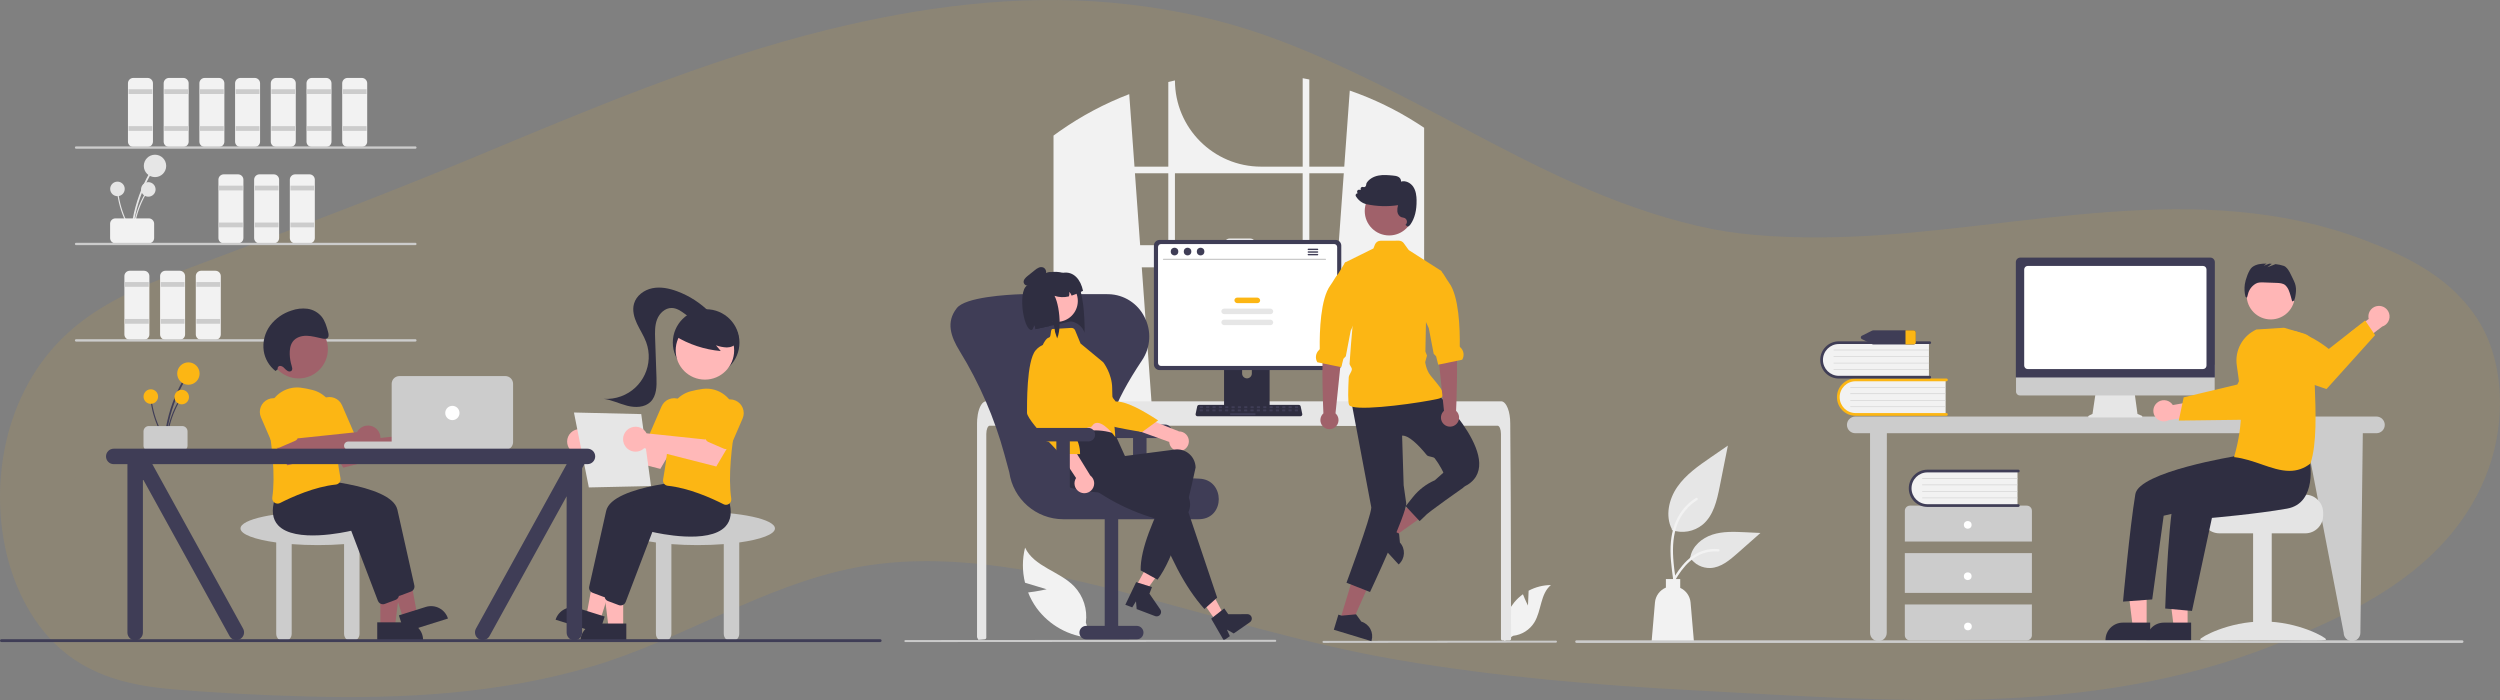 <?xml version="1.0" encoding="UTF-8"?><svg id="Layer_2" xmlns="http://www.w3.org/2000/svg" viewBox="0 0 2100.35 588.13"><rect x="0" y="0" width="2100.35" height="588.13" fill="#808080" stroke="none"/><defs><style>.cls-1{opacity:.1;}.cls-2{fill:#f2f2f2;}.cls-2,.cls-3,.cls-4,.cls-5,.cls-6,.cls-7,.cls-8,.cls-9,.cls-10,.cls-11,.cls-12,.cls-13{stroke-width:0px;}.cls-3{fill:#2f2e41;}.cls-4{fill:#3f3d56;}.cls-5{fill:#cacaca;}.cls-6{fill:#ccc;}.cls-7{fill:#a0616a;}.cls-8{fill:#fff;}.cls-9{fill:#e4e4e4;}.cls-10{fill:#ffb8b8;}.cls-11{fill:#ffb6b6;}.cls-12{fill:#fcb614;}.cls-13{fill:#e6e6e6;}</style></defs><g id="Layer_1-2"><g class="cls-1"><path class="cls-12" d="M2084.24,272.73c-22.26-38.44-61.09-57.04-97.82-71.05-139.7-53.28-288.25-8.68-430.81-2.84-34.81,1.42-73.89.61-105.92-4.44-31.66-4.99-68.9-16.43-101.41-29.48-65.27-26.19-126.34-62.92-192.3-95.19-34.47-16.86-69.34-32.64-105.43-44.3-37.99-12.27-77.21-19.61-116.53-23.17-79.78-7.21-160.44,3.48-238.48,22.67-103.56,25.45-203.06,67.98-302.44,109.33-72.17,30.03-145.13,57.45-218.07,84.9-62.25,23.42-124.62,43.42-157.56,115.33-28.91,63.11-22.37,149.21,22.93,200.29,28.1,31.67,65.68,40.93,103.62,44.19,38.34,3.3,76.89,5.19,115.33,6.21,79.84,2.12,160.89-2.37,238.53-25.45,74.84-22.24,143.33-67.77,219.94-82.7,72.6-14.15,150.26.83,223.23,19.71,78.18,20.23,155.28,44.43,234.67,57.91,82.46,14.01,165.54,21.07,248.77,25.4,161.48,8.4,329.09,23.82,484.65-37.62,69.36-27.39,151.75-65.16,181.76-148.99,13.54-37.82,13.54-85.83-6.67-120.7ZM62.93,402.68c-.05.34-.11.7-.18,1.11.08-.53.16-1.06.23-1.6.03-.17.04-.34.07-.5,0-.08.02-.16.03-.24.02-.14.03-.28.06-.42,0-.02,0-.03,0-.04.02-.11.03-.22.05-.33.02-.1.03-.19.04-.28,0-.03,0-.07.02-.1,0-.05.02-.07.02-.08,0,.1-.1.79-.36,2.48Z"/><path class="cls-12" d="M63.28,400.2c0,.1-.1.79-.36,2.48.02-.16.03-.33.05-.49.03-.17.04-.34.07-.5,0-.08.02-.16.03-.24.02-.14.03-.28.06-.42,0-.02,0-.03,0-.04.02-.11.03-.22.05-.33.02-.1.03-.19.04-.28,0-.03,0-.07.02-.1,0-.05.02-.07.02-.08Z"/></g><path class="cls-13" d="M111.5,194.9c1.24-13.31,4.65-26.32,10.1-38.52,1.52-3.4,3.19-6.72,5.02-9.96.2-.36.06-.81-.3-1.01-.34-.19-.77-.07-.98.26-6.64,11.82-11.29,24.65-13.77,37.98-.69,3.72-1.21,7.47-1.55,11.25-.09.95,1.4.95,1.49,0Z"/><circle class="cls-13" cx="130.22" cy="139.39" r="9.41"/><path class="cls-13" d="M112.47,195.15c.8-8.63,3.02-17.07,6.55-24.99.99-2.2,2.07-4.36,3.26-6.46.13-.23.04-.53-.2-.65-.22-.12-.5-.05-.64.17-4.31,7.67-7.32,15.99-8.93,24.64-.45,2.41-.78,4.85-1.01,7.3-.06.62.91.61.96,0Z"/><circle class="cls-13" cx="124.61" cy="159.14" r="6.11"/><path class="cls-13" d="M111.25,194.57c-4.68-7.3-8.12-15.32-10.2-23.73-.58-2.34-1.05-4.71-1.41-7.1-.04-.26-.29-.44-.56-.4-.25.04-.42.27-.4.52,1.32,8.7,4.06,17.12,8.11,24.92,1.13,2.18,2.36,4.3,3.69,6.37.33.52,1.09-.07.76-.59Z"/><circle class="cls-13" cx="98.68" cy="158.71" r="6.11"/><path class="cls-2" d="M92.5,199.97v-12c0-2.48,2.02-4.5,4.5-4.5h28c2.48,0,4.5,2.02,4.5,4.5v12c0,2.48-2.02,4.5-4.5,4.5h-28c-2.48,0-4.5-2.02-4.5-4.5Z"/><path class="cls-2" d="M124,123.47h-12c-2.48,0-4.5-2.02-4.5-4.5v-49c0-2.48,2.02-4.5,4.5-4.5h12c2.48,0,4.5,2.02,4.5,4.5v49c0,2.48-2.02,4.5-4.5,4.5Z"/><rect class="cls-6" x="108" y="74.97" width="20" height="4"/><rect class="cls-6" x="108" y="105.97" width="20" height="4"/><path class="cls-2" d="M154,123.47h-12c-2.48,0-4.5-2.02-4.5-4.5v-49c0-2.48,2.02-4.5,4.5-4.5h12c2.48,0,4.5,2.02,4.5,4.5v49c0,2.48-2.02,4.5-4.5,4.5Z"/><rect class="cls-6" x="138" y="74.97" width="20" height="4"/><rect class="cls-6" x="138" y="105.97" width="20" height="4"/><path class="cls-2" d="M184,123.47h-12c-2.48,0-4.5-2.02-4.5-4.5v-49c0-2.48,2.02-4.5,4.5-4.5h12c2.48,0,4.5,2.02,4.5,4.5v49c0,2.48-2.02,4.5-4.5,4.5Z"/><rect class="cls-6" x="168" y="74.97" width="20" height="4"/><rect class="cls-6" x="168" y="105.97" width="20" height="4"/><path class="cls-2" d="M200,204.47h-12c-2.48,0-4.5-2.02-4.5-4.5v-49c0-2.48,2.02-4.5,4.5-4.5h12c2.48,0,4.5,2.02,4.5,4.5v49c0,2.48-2.02,4.5-4.5,4.5Z"/><rect class="cls-6" x="184" y="155.97" width="20" height="4"/><rect class="cls-6" x="184" y="186.97" width="20" height="4"/><path class="cls-2" d="M230,204.47h-12c-2.48,0-4.5-2.02-4.5-4.5v-49c0-2.48,2.02-4.5,4.5-4.5h12c2.48,0,4.5,2.02,4.5,4.5v49c0,2.48-2.02,4.5-4.5,4.5Z"/><rect class="cls-6" x="214" y="155.97" width="20" height="4"/><rect class="cls-6" x="214" y="186.97" width="20" height="4"/><path class="cls-2" d="M260,204.47h-12c-2.48,0-4.5-2.02-4.5-4.5v-49c0-2.48,2.02-4.5,4.5-4.5h12c2.48,0,4.5,2.02,4.5,4.5v49c0,2.48-2.02,4.5-4.5,4.5Z"/><rect class="cls-6" x="244" y="155.97" width="20" height="4"/><rect class="cls-6" x="244" y="186.97" width="20" height="4"/><path class="cls-2" d="M121,285.47h-12c-2.48,0-4.5-2.02-4.5-4.5v-49c0-2.48,2.02-4.5,4.5-4.5h12c2.48,0,4.5,2.02,4.5,4.5v49c0,2.48-2.02,4.5-4.5,4.5Z"/><rect class="cls-6" x="105" y="236.97" width="20" height="4"/><rect class="cls-6" x="105" y="267.97" width="20" height="4"/><path class="cls-2" d="M151,285.47h-12c-2.48,0-4.5-2.02-4.5-4.5v-49c0-2.48,2.02-4.5,4.5-4.5h12c2.48,0,4.5,2.02,4.5,4.5v49c0,2.48-2.02,4.5-4.5,4.5Z"/><rect class="cls-6" x="135" y="236.97" width="20" height="4"/><rect class="cls-6" x="135" y="267.97" width="20" height="4"/><path class="cls-2" d="M181,285.47h-12c-2.48,0-4.5-2.02-4.5-4.5v-49c0-2.48,2.02-4.5,4.5-4.5h12c2.48,0,4.5,2.02,4.5,4.5v49c0,2.48-2.02,4.5-4.5,4.5Z"/><rect class="cls-6" x="165" y="236.97" width="20" height="4"/><rect class="cls-6" x="165" y="267.97" width="20" height="4"/><path class="cls-2" d="M214,123.47h-12c-2.48,0-4.5-2.02-4.5-4.5v-49c0-2.48,2.02-4.5,4.5-4.5h12c2.48,0,4.5,2.02,4.5,4.5v49c0,2.48-2.02,4.5-4.5,4.5Z"/><rect class="cls-6" x="198" y="74.97" width="20" height="4"/><rect class="cls-6" x="198" y="105.97" width="20" height="4"/><path class="cls-2" d="M244,123.47h-12c-2.48,0-4.5-2.02-4.5-4.5v-49c0-2.48,2.02-4.5,4.5-4.5h12c2.48,0,4.5,2.02,4.5,4.5v49c0,2.48-2.02,4.5-4.5,4.5Z"/><rect class="cls-6" x="228" y="74.97" width="20" height="4"/><rect class="cls-6" x="228" y="105.97" width="20" height="4"/><path class="cls-2" d="M274,123.47h-12c-2.48,0-4.5-2.02-4.5-4.5v-49c0-2.48,2.02-4.5,4.5-4.5h12c2.48,0,4.5,2.02,4.5,4.5v49c0,2.48-2.02,4.5-4.5,4.5Z"/><rect class="cls-6" x="258" y="74.97" width="20" height="4"/><rect class="cls-6" x="258" y="105.97" width="20" height="4"/><path class="cls-2" d="M304,123.47h-12c-2.48,0-4.5-2.02-4.5-4.5v-49c0-2.48,2.02-4.5,4.5-4.5h12c2.48,0,4.5,2.02,4.5,4.5v49c0,2.48-2.02,4.5-4.5,4.5Z"/><rect class="cls-6" x="288" y="74.97" width="20" height="4"/><rect class="cls-6" x="288" y="105.97" width="20" height="4"/><path class="cls-6" d="M348.94,124.97H63.94c-.55,0-1-.45-1-1s.45-1,1-1h285c.55,0,1,.45,1,1s-.45,1-1,1Z"/><path class="cls-6" d="M348.94,205.97H63.94c-.55,0-1-.45-1-1s.45-1,1-1h285c.55,0,1,.45,1,1s-.45,1-1,1Z"/><path class="cls-6" d="M348.94,286.97H63.94c-.55,0-1-.45-1-1s.45-1,1-1h285c.55,0,1,.45,1,1s-.45,1-1,1Z"/><path class="cls-6" d="M332.06,443.96c0-7.73-29.1-14-65-14s-65,6.27-65,14c0,4.96,11.96,9.31,30,11.79v76.71c0,3.59,2.91,6.5,6.5,6.5s6.5-2.91,6.5-6.5v-75.32c6.87.53,14.28.82,22,.82s15.13-.29,22-.82v75.32c0,3.59,2.91,6.5,6.5,6.5s6.5-2.91,6.5-6.5v-76.71c18.04-2.49,30-6.84,30-11.79Z"/><polygon class="cls-7" points="319.56 526.38 331.82 526.38 337.65 479.09 319.55 479.09 319.56 526.38"/><path class="cls-3" d="M355.46,537.76h-38.53s0-14.89,0-14.89h23.64c8.22,0,14.89,6.66,14.89,14.89h0Z"/><polygon class="cls-7" points="338.69 519.54 350.39 515.87 341.8 469 324.54 474.42 338.69 519.54"/><path class="cls-3" d="M376.36,519.65l-36.76,11.54h0l-4.46-14.2h0l22.56-7.08c7.84-2.46,16.2,1.9,18.66,9.75h0Z"/><path class="cls-3" d="M330.49,497.77l-22.43-58.87c-5.03,1.18-47.23,10.52-61.36-4.53-4.84-5.16-5.79-12.63-2.81-22.21l8.25-10.36h.26c3.12.18,76.44,4.29,81.46,26.4,4.24,18.64,11.98,53.41,14.25,63.62.48,2.19-.72,4.39-2.81,5.18l-9.02,3.38c-.5.19-1.04.29-1.57.29-1.87,0-3.54-1.15-4.21-2.9Z"/><path class="cls-3" d="M317.49,504.77l-22.43-58.87c-5.03,1.18-47.23,10.52-61.36-4.53-4.84-5.16-5.79-12.63-2.81-22.21l8.25-10.36h.26c3.12.18,76.44,4.29,81.46,26.4,4.24,18.64,11.98,53.41,14.25,63.62.48,2.19-.72,4.39-2.81,5.18l-9.02,3.38c-.5.19-1.04.29-1.57.29-1.87,0-3.54-1.15-4.21-2.9Z"/><path class="cls-7" d="M347.8,363.65c-.33.44-.63.91-.88,1.4l-49.32,5.2-7.1-9.73-16.09,8.79,13.94,23.62,60.49-15.42c4.15,4.05,10.8,3.96,14.84-.19,4.05-4.15,3.96-10.8-.19-14.84s-10.8-3.96-14.84.19c-.3.31-.59.64-.85.99h0Z"/><path class="cls-12" d="M230.58,422.27c-1.38-.99-2.08-2.67-1.82-4.35,2.78-18.34-.42-44.62-3.59-63.43-2.3-13.5,6.78-26.31,20.28-28.61,2.41-.41,4.86-.46,7.28-.16,3.34.44,6.65,1.09,9.91,1.95h0c11.15,2.81,18.87,12.97,18.58,24.47-.47,18.15,3.21,40.81,4.82,49.7.22,1.24-.08,2.51-.83,3.51-.74.99-1.86,1.63-3.1,1.75-17.81,1.82-37.01,10.5-46.87,15.52-.63.33-1.34.5-2.05.5-.94,0-1.85-.3-2.61-.86Z"/><path class="cls-12" d="M278.65,374.96c-1.11-.44-2-1.3-2.47-2.4l-9.93-22.94c-2.52-5.83.16-12.6,5.99-15.12,5.83-2.52,12.6.16,15.12,5.99l9.93,22.94c.98,2.28-.06,4.93-2.34,5.92l-12.85,5.56c-1.09.48-2.33.5-3.44.05h0Z"/><path class="cls-7" d="M300.8,361.65c-.33.44-.63.91-.88,1.4l-49.32,5.2-7.1-9.73-16.09,8.79,13.94,23.62,60.49-15.42c4.15,4.05,10.8,3.96,14.84-.19,4.05-4.15,3.96-10.8-.19-14.84s-10.8-3.96-14.84.19c-.3.31-.59.64-.85.99h0Z"/><path class="cls-12" d="M231.65,375.96c-1.11-.44-2-1.3-2.47-2.4l-9.93-22.94c-2.53-5.83.15-12.6,5.97-15.13,5.83-2.53,12.6.15,15.13,5.97,0,0,0,.01,0,.02l9.93,22.94c.98,2.28-.06,4.93-2.34,5.92l-12.85,5.56c-1.09.48-2.33.5-3.44.05h0Z"/><circle class="cls-7" cx="250.9" cy="293.37" r="24.56"/><path class="cls-3" d="M233.34,310.22c-.38-1.12.21-2.33,1.33-2.71.17-.06.35-.09.53-.11,1.34.07,2.6.69,3.48,1.71.89,1.02,1.92,1.91,3.07,2.64,1.19.6,2.8.51,3.48-.63.64-1.07.2-2.51-.18-3.75-.98-3.17-1.53-6.45-1.63-9.77-.11-3.7.41-7.56,2.46-10.45,2.64-3.72,7.37-5.14,11.85-5.04s8.88,1.48,13.31,2.36c1.53.3,3.33.46,4.35-.73,1.09-1.26.69-3.3.23-5-1.2-4.42-2.48-8.98-5.27-12.55-3.02-3.71-7.33-6.13-12.06-6.79-4.55-.56-9.16-.04-13.46,1.53-7.01,2.21-13.18,6.51-17.68,12.32-4.64,6.18-6.65,13.95-5.58,21.6,1.04,6.67,4.58,12.69,9.89,16.85l1.91-1.48Z"/><path class="cls-4" d="M139.56,369.35c1.24-13.31,4.65-26.32,10.1-38.52,1.52-3.39,3.19-6.72,5.02-9.96.2-.36.06-.81-.3-1.01-.34-.19-.77-.07-.98.26-6.64,11.82-11.29,24.65-13.77,37.98-.69,3.72-1.21,7.47-1.55,11.25-.09.95,1.4.95,1.49,0Z"/><circle class="cls-12" cx="158.28" cy="313.84" r="9.41"/><path class="cls-4" d="M140.52,369.6c.8-8.63,3.02-17.07,6.55-24.99.99-2.2,2.07-4.36,3.26-6.46.13-.23.04-.53-.2-.65-.22-.12-.5-.05-.64.17-4.31,7.67-7.32,15.99-8.93,24.64-.45,2.41-.78,4.85-1.01,7.3-.06.62.91.61.96,0Z"/><circle class="cls-12" cx="152.67" cy="333.59" r="6.11"/><path class="cls-4" d="M139.31,369.02c-4.68-7.3-8.12-15.32-10.2-23.73-.58-2.34-1.05-4.71-1.41-7.1-.04-.26-.29-.44-.56-.4-.25.04-.42.27-.4.52,1.32,8.7,4.06,17.12,8.11,24.92,1.13,2.18,2.36,4.3,3.69,6.37.33.52,1.09-.07.76-.59h0Z"/><circle class="cls-12" cx="126.73" cy="333.16" r="6.11" transform="translate(-32.21 14.11) rotate(-5.65)"/><path class="cls-6" d="M120.56,374.43v-12c0-2.48,2.02-4.5,4.5-4.5h28c2.48,0,4.5,2.02,4.5,4.5v12c0,2.48-2.02,4.5-4.5,4.5h-28c-2.48,0-4.5-2.02-4.5-4.5Z"/><path class="cls-6" d="M292.56,370.96h79c1.93,0,3.5,1.57,3.5,3.5h0c0,1.93-1.57,3.5-3.5,3.5h-79c-1.93,0-3.5-1.57-3.5-3.5h0c0-1.93,1.57-3.5,3.5-3.5Z"/><path class="cls-6" d="M424.56,377.96h-89c-3.59,0-6.5-2.91-6.5-6.5v-49c0-3.59,2.91-6.5,6.5-6.5h89c3.59,0,6.5,2.91,6.5,6.5v49c0,3.59-2.91,6.5-6.5,6.5Z"/><circle class="cls-8" cx="380.06" cy="346.96" r="6"/><path class="cls-6" d="M651.06,443.96c0-7.73-29.1-14-65-14s-65,6.27-65,14c0,4.96,11.96,9.31,30,11.79v76.71c0,3.59,2.91,6.5,6.5,6.5s6.5-2.91,6.5-6.5v-75.32c6.87.53,14.28.82,22,.82s15.13-.29,22-.82v75.32c0,3.59,2.91,6.5,6.5,6.5s6.5-2.91,6.5-6.5v-76.71c18.04-2.49,30-6.84,30-11.79Z"/><circle class="cls-3" cx="593.25" cy="287.81" r="28"/><polygon class="cls-10" points="523.57 527.38 511.31 527.38 505.48 480.09 523.57 480.09 523.57 527.38"/><path class="cls-3" d="M502.55,523.88h23.64v14.89h-38.53c0-8.22,6.67-14.89,14.89-14.89h0Z"/><polygon class="cls-10" points="504.43 520.54 492.74 516.87 501.33 470 518.59 475.42 504.43 520.54"/><path class="cls-3" d="M485.43,510.9l22.56,7.08h0l-4.46,14.2h0l-36.76-11.54h0c2.46-7.84,10.82-12.21,18.66-9.75Z"/><path class="cls-3" d="M508.42,501.67c-.54,0-1.07-.1-1.57-.29l-9.02-3.38c-2.09-.79-3.29-3-2.81-5.18,2.27-10.21,10.01-44.97,14.25-63.62,5.03-22.12,78.34-26.22,81.46-26.39h.26s8.25,10.35,8.25,10.35c2.98,9.58,2.04,17.05-2.81,22.21-14.13,15.05-56.33,5.71-61.36,4.53l-22.43,58.87c-.67,1.75-2.34,2.9-4.21,2.9Z"/><path class="cls-3" d="M521.42,508.67c-.54,0-1.07-.1-1.57-.29l-9.02-3.38c-2.09-.79-3.29-3-2.81-5.18,2.27-10.21,10.01-44.97,14.25-63.62,5.03-22.12,78.34-26.22,81.46-26.39h.26s8.25,10.35,8.25,10.35c2.98,9.58,2.04,17.05-2.81,22.21-14.13,15.05-56.33,5.71-61.36,4.53l-22.43,58.87c-.67,1.75-2.34,2.9-4.21,2.9Z"/><path class="cls-10" d="M495.33,364.65c.33.44.63.91.88,1.4l49.32,5.2,7.1-9.73,16.09,8.79-13.94,23.62-60.49-15.42c-4.15,4.05-10.8,3.96-14.84-.19s-3.96-10.8.19-14.84,10.8-3.96,14.84.19c.3.31.59.64.85.99h0Z"/><path class="cls-12" d="M609.94,424.13c-.71,0-1.42-.17-2.05-.5-9.86-5.01-29.07-13.7-46.87-15.52-1.23-.12-2.36-.76-3.1-1.75-.75-1-1.06-2.28-.83-3.51,1.61-8.9,5.29-31.55,4.82-49.7-.29-11.5,7.43-21.66,18.58-24.47h0c3.26-.86,6.57-1.51,9.91-1.95,13.59-1.72,25.99,7.9,27.71,21.48.31,2.42.25,4.87-.16,7.28-3.18,18.81-6.38,45.09-3.59,63.43.26,1.68-.44,3.36-1.82,4.35-.76.55-1.67.86-2.61.86Z"/><path class="cls-12" d="M562.82,376.28c-.61,0-1.22-.13-1.79-.37l-12.85-5.56c-2.28-.99-3.33-3.64-2.34-5.92l9.93-22.94c2.52-5.83,9.29-8.52,15.12-6,5.83,2.52,8.52,9.29,6,15.12,0,0,0,.01,0,.02l-9.93,22.94c-.71,1.65-2.34,2.71-4.13,2.72h0Z"/><circle class="cls-10" cx="592.23" cy="294.37" r="24.56"/><path class="cls-3" d="M567.22,282.3c11.63,7.1,24.75,11.42,38.33,12.63l-4.04-4.84c2.94,1.09,6.04,1.7,9.17,1.82,3.13-.05,6.41-1.25,8.19-3.83,1.61-2.6,1.84-5.82.63-8.63-1.23-2.76-3.15-5.15-5.57-6.96-8.71-6.89-20.29-8.96-30.84-5.51-3.56,1.07-6.76,3.11-9.21,5.91-2.33,2.87-6.81,5.43-5.62,8.93l-1.03.48Z"/><path class="cls-3" d="M596.36,262.48c-7.75-7.86-17.12-13.92-27.46-17.76-6.64-2.46-13.86-3.98-20.81-2.58s-13.5,6.2-15.44,13.01c-1.58,5.57.05,11.56,2.51,16.81s5.74,10.1,7.72,15.54c6.72,18.4-2.74,38.76-21.14,45.49-4.65,1.7-9.61,2.41-14.55,2.08,6.82.91,13.11,4.12,19.77,5.82s14.53,1.59,19.49-3.19c5.24-5.05,5.35-13.27,5.09-20.54l-1.13-32.45c-.19-5.52-.36-11.21,1.63-16.36s6.72-9.66,12.23-9.61c4.18.04,7.88,2.57,11.24,5.07s6.9,5.16,11.07,5.54,8.92-2.71,8.61-6.88"/><polygon class="cls-13" points="482.19 346.56 538.74 347.9 546.94 408.35 494.71 409.52 482.19 346.56"/><path class="cls-10" d="M542.33,362.65c.33.44.63.91.88,1.4l49.32,5.2,7.1-9.73,16.09,8.79-13.94,23.62-60.49-15.42c-4.15,4.05-10.8,3.96-14.84-.19s-3.96-10.8.19-14.84,10.8-3.96,14.84.19c.3.31.59.64.85.99h0Z"/><path class="cls-12" d="M609.82,377.28c-.61,0-1.22-.13-1.79-.37l-12.85-5.56c-2.28-.99-3.33-3.64-2.34-5.92l9.93-22.94c2.52-5.83,9.29-8.52,15.12-6,5.83,2.52,8.52,9.29,6,15.12,0,0,0,.01,0,.02l-9.93,22.94c-.71,1.65-2.34,2.71-4.13,2.72h0Z"/><path class="cls-4" d="M493.56,376.96H95.56c-3.59,0-6.5,2.91-6.5,6.5s2.91,6.5,6.5,6.5h11.5v141.5c0,3.59,2.91,6.5,6.5,6.5s6.5-2.91,6.5-6.5v-129.01l72.87,132.08c1.8,3.11,5.78,4.16,8.88,2.36,3.1-1.8,4.16-5.76,2.37-8.86l-76.18-138.07h348.05v.08l-76.13,137.98c-1.79,3.11-.73,7.08,2.38,8.88s7.08.73,8.88-2.38h0l64.87-117.58v114.51c0,3.59,2.91,6.5,6.5,6.5s6.5-2.91,6.5-6.5v-138.07l1.89-3.43h2.61c3.59,0,6.5-2.91,6.5-6.5s-2.91-6.5-6.5-6.5h0Z"/><path class="cls-4" d="M739.48,539.42H1.18c-.66,0-1.19-.54-1.18-1.2,0-.65.53-1.18,1.18-1.18h738.29c.66,0,1.19.54,1.19,1.19,0,.65-.53,1.18-1.19,1.19Z"/><path class="cls-2" d="M1192.74,104.87c-.62-.41-1.24-.8-1.86-1.2-17.81-11.39-36.9-20.65-56.88-27.57l-4.63,63.9h-29.36v-73.22c-1.85-.38-3.71-.74-5.57-1.08v74.31h-34.89c-40,0-72.43-32.43-72.43-72.43h0c-1.87.4-3.73.84-5.58,1.3v71.13h-28.42l-4.41-60.93c-20.53,7.87-40.02,18.23-58.03,30.83-.31.21-.62.43-.93.64-1.57,1.1-3.11,2.22-4.65,3.35v243.76h83.76l-1.48-20.5-8.14-112.57h164.02l-8.14,112.57-1.48,20.5h82.83V107.34c-1.23-.84-2.47-1.66-3.72-2.46ZM981.53,205.99h-23.65l-4.37-60.41h28.02v60.41ZM1094.44,205.99h-39.72v-1.2c0-2.42-1.96-4.38-4.38-4.38h-17.27c-2.42,0-4.38,1.96-4.38,4.37h0v1.2h-41.58v-60.41h107.32v60.41ZM1100.01,205.99v-60.41h28.96l-4.37,60.41h-24.59Z"/><path class="cls-2" d="M1283.71,508.72l.55-12.45c5.77-3.08,12.21-4.71,18.75-4.75-9.01,7.36-7.88,21.56-13.99,31.46-3.91,6.23-10.43,10.34-17.73,11.17l-7.54,4.61c-2.09-11.67,1.03-23.67,8.54-32.84,2.11-2.52,4.52-4.77,7.19-6.68,1.81,4.76,4.22,9.47,4.22,9.47Z"/><path class="cls-2" d="M879.35,495.08l-18.19-5.51c-2.39-9.69-2.37-19.82.05-29.5,7.49,16.08,28.89,19.77,41.22,32.52,7.73,8.12,11.35,19.31,9.84,30.42l3.98,12.88c-18.03-1.3-34.59-10.43-45.31-24.99-2.93-4.06-5.34-8.48-7.17-13.15,7.71-.87,15.58-2.67,15.58-2.67Z"/><path class="cls-13" d="M1269.55,536.74c0,.38-.15.74-.42,1.01-.27.26-.62.41-1,.41h-5.69c-.78,0-1.41-.63-1.42-1.41h0v-172.21c0-3.8-1.27-6.88-2.84-6.88h-426.7c-1.57,0-2.84,3.09-2.85,6.88v171.14c0,.73-.56,1.34-1.28,1.41-1.15.11-2.29.21-3.43.3-.03,0-.06,0-.08,0-.62.06-1.25.1-1.87.15h0c-.33-.59-.64-1.19-.96-1.79-.1-.2-.16-.43-.16-.66v-179.49c0-1.05.04-2.1.11-3.14.1-1.43.28-2.85.53-4.26,1.2-6.58,3.9-11.03,6.98-11.05h432.73c.45,0,.89.1,1.3.28.6.27,1.15.65,1.61,1.13.62.65,1.15,1.37,1.58,2.16,1.52,2.67,2.6,6.65,2.98,11.28,0,.04,0,.08,0,.13.1,1.15.15,2.32.14,3.48l.1,15.18.06,9.05.19,28.4.07,10.09.31,118.42Z"/><path class="cls-5" d="M1307.21,539.91l-195.29.22c-.47,0-.84-.38-.84-.85,0-.46.38-.84.84-.84l195.29-.22c.47,0,.84.38.84.85,0,.46-.38.84-.84.84Z"/><path class="cls-3" d="M1064.81,286.84h-34.59c-1.02,0-1.84.83-1.84,1.85v54.64h38.28v-54.64c0-1.02-.83-1.85-1.85-1.85h0ZM1047.63,317.89c-2.25-.01-4.07-1.83-4.08-4.08v-6.3c0-2.26,1.83-4.08,4.09-4.08,2.25,0,4.08,1.83,4.08,4.08v6.3c-.01,2.25-1.83,4.07-4.08,4.08h0Z"/><path class="cls-4" d="M1122.08,201.57h-147.85c-2.64,0-4.79,2.15-4.79,4.79v99.77c0,2.65,2.15,4.79,4.79,4.79h147.85c2.65,0,4.79-2.15,4.79-4.79v-99.77c0-2.64-2.15-4.79-4.79-4.79Z"/><path class="cls-8" d="M1120.85,205.03h-145.38c-1.42,0-2.56,1.15-2.56,2.57v97.3c0,1.41,1.15,2.56,2.56,2.56h145.38c1.41,0,2.56-1.15,2.56-2.56v-97.3c0-1.42-1.15-2.56-2.56-2.57Z"/><path class="cls-4" d="M1028.26,341.58v5.27c0,.57.46,1.03,1.03,1.03h36.45c.57,0,1.03-.46,1.03-1.03v-5.27h-38.52Z"/><path class="cls-3" d="M1092.53,349.72h-86.49c-.88,0-1.59-.71-1.59-1.59,0-.11.01-.22.03-.33l1.34-6.37c.16-.73.81-1.26,1.56-1.26h83.81c.75,0,1.4.53,1.56,1.26l1.34,6.37c.18.86-.37,1.7-1.23,1.88-.11.02-.22.03-.33.03Z"/><rect class="cls-4" x="1007.99" y="341.31" width="2.66" height="1.6" rx=".35" ry=".35"/><rect class="cls-4" x="1013.32" y="341.31" width="2.66" height="1.6" rx=".35" ry=".35"/><rect class="cls-4" x="1018.65" y="341.31" width="2.66" height="1.6" rx=".35" ry=".35"/><rect class="cls-4" x="1023.98" y="341.31" width="2.66" height="1.6" rx=".35" ry=".35"/><rect class="cls-4" x="1029.3" y="341.31" width="2.66" height="1.6" rx=".35" ry=".35"/><rect class="cls-4" x="1034.63" y="341.31" width="2.66" height="1.6" rx=".35" ry=".35"/><rect class="cls-4" x="1039.96" y="341.31" width="2.66" height="1.6" rx=".35" ry=".35"/><rect class="cls-4" x="1045.29" y="341.31" width="2.66" height="1.6" rx=".35" ry=".35"/><rect class="cls-4" x="1050.62" y="341.31" width="2.66" height="1.6" rx=".35" ry=".35"/><rect class="cls-4" x="1055.94" y="341.31" width="2.66" height="1.6" rx=".35" ry=".35"/><rect class="cls-4" x="1061.27" y="341.31" width="2.66" height="1.6" rx=".35" ry=".35"/><rect class="cls-4" x="1066.6" y="341.31" width="2.66" height="1.6" rx=".35" ry=".35"/><rect class="cls-4" x="1071.93" y="341.31" width="2.66" height="1.6" rx=".35" ry=".35"/><rect class="cls-4" x="1077.26" y="341.31" width="2.66" height="1.6" rx=".35" ry=".35"/><rect class="cls-4" x="1082.58" y="341.31" width="2.66" height="1.6" rx=".35" ry=".35"/><rect class="cls-4" x="1087.91" y="341.31" width="2.66" height="1.6" rx=".35" ry=".35"/><rect class="cls-4" x="1007.93" y="343.98" width="2.66" height="1.6" rx=".35" ry=".35"/><rect class="cls-4" x="1013.26" y="343.98" width="2.66" height="1.6" rx=".35" ry=".35"/><rect class="cls-4" x="1018.59" y="343.98" width="2.66" height="1.6" rx=".35" ry=".35"/><rect class="cls-4" x="1023.91" y="343.98" width="2.66" height="1.6" rx=".35" ry=".35"/><rect class="cls-4" x="1029.24" y="343.98" width="2.66" height="1.6" rx=".35" ry=".35"/><rect class="cls-4" x="1034.57" y="343.98" width="2.66" height="1.6" rx=".35" ry=".35"/><rect class="cls-4" x="1039.9" y="343.98" width="2.66" height="1.6" rx=".35" ry=".35"/><rect class="cls-4" x="1045.22" y="343.98" width="2.66" height="1.6" rx=".35" ry=".35"/><rect class="cls-4" x="1050.55" y="343.98" width="2.66" height="1.6" rx=".35" ry=".35"/><rect class="cls-4" x="1055.88" y="343.98" width="2.66" height="1.6" rx=".35" ry=".35"/><rect class="cls-4" x="1061.21" y="343.98" width="2.66" height="1.6" rx=".35" ry=".35"/><rect class="cls-4" x="1066.54" y="343.98" width="2.66" height="1.6" rx=".35" ry=".35"/><rect class="cls-4" x="1071.86" y="343.98" width="2.66" height="1.6" rx=".35" ry=".35"/><rect class="cls-4" x="1077.19" y="343.98" width="2.66" height="1.6" rx=".35" ry=".35"/><rect class="cls-4" x="1082.52" y="343.98" width="2.66" height="1.6" rx=".35" ry=".35"/><rect class="cls-4" x="1087.85" y="343.98" width="2.66" height="1.6" rx=".35" ry=".35"/><rect class="cls-4" x="1033.5" y="347.17" width="21.31" height="1.6" rx=".35" ry=".35"/><path class="cls-5" d="M1113.54,218.44h-136.03c-.3,0-.54-.25-.53-.55,0-.29.24-.52.53-.53h136.03c.3,0,.54.25.53.55,0,.29-.24.52-.53.53Z"/><ellipse class="cls-4" cx="986.77" cy="211.35" rx="3.17" ry="3.24"/><ellipse class="cls-4" cx="997.72" cy="211.35" rx="3.17" ry="3.24"/><ellipse class="cls-4" cx="1008.67" cy="211.35" rx="3.17" ry="3.24"/><path class="cls-4" d="M1106.95,208.92h-7.78c-.33,0-.58.28-.58.6,0,.32.26.57.58.58h7.78c.33,0,.58-.28.58-.6,0-.32-.26-.57-.58-.58Z"/><path class="cls-4" d="M1106.95,211.13h-7.78c-.33,0-.58.28-.58.6,0,.32.26.57.58.58h7.78c.33,0,.58-.28.58-.6,0-.32-.26-.57-.58-.58Z"/><path class="cls-4" d="M1106.95,213.34h-7.78c-.33,0-.58.28-.58.6,0,.32.26.57.58.58h7.78c.33,0,.58-.28.58-.6,0-.32-.26-.57-.58-.58Z"/><rect class="cls-12" x="1037.08" y="250.04" width="21.62" height="4.62" rx="2.31" ry="2.31"/><rect class="cls-13" x="1026.1" y="259.29" width="43.58" height="4.62" rx="2.31" ry="2.31"/><rect class="cls-13" x="1026.1" y="268.54" width="43.58" height="4.62" rx="2.31" ry="2.31"/><path class="cls-4" d="M978.84,356.67h-42.49c-3.13,0-5.67,2.54-5.67,5.67s2.54,5.67,5.67,5.67h15.58v43.91h11.33v-43.91h15.58c3.13,0,5.67-2.54,5.67-5.67s-2.54-5.67-5.67-5.67Z"/><path class="cls-4" d="M1006.88,436.23h-113.66c-22.78-.08-42.04-16.86-45.27-39.4l-4.02-14.8c-8.33-30.67-21.01-59.98-37.66-87.04-7.61-12.36-11.53-24.33-2.63-35.85.08-.1.15-.19.22-.29,7.14-9.29,42.66-11.3,54.24-11.69.46-.02.92-.02,1.38-.02h70.69c.46,0,.92,0,1.38.02,12.72.37,24.21,7.69,29.91,19.07,6.09,11.61,5.31,25.63-2.02,36.49-24.83,37.3-32.44,60.69-24.65,75.84,7.53,14.65,30.61,22.14,72.63,23.57,11.29.38,16.48,9.18,16.51,17.19.04,7.8-4.95,16.41-15.97,16.89-.36.02-.72.02-1.08.02Z"/><path class="cls-4" d="M912.53,537.16h42.49c3.13,0,5.67-2.54,5.67-5.67s-2.54-5.67-5.67-5.67h-15.58v-95.61h-11.33v95.61h-15.58c-3.13,0-5.67,2.54-5.67,5.67s2.54,5.67,5.67,5.67Z"/><path class="cls-3" d="M909.14,250.69l.89,5.41c.42,2.62,1.95,21.17.82,23.38-.1-4.13-7.79-10.62-12.77-9.14l-7.82,1.74-4.85,1.08-3.95.87-11.48,2.51c-.02-.13-.03-.27-.05-.41-.03-.17-.05-.34-.09-.5-.21-1.08-.6-2.11-1.15-3.06-.06,1.27-.43,2.51-1.09,3.6-.02.03-.03.06-.05.09-.2.33-.43.65-.67.95-.01,0-.02.02-.03.03,0,0-2.36-37.6-2.11-37.95.18-.25.36-.49.55-.72.19-.24.37-.47.57-.71.03-.02.05-.05.06-.08.55-.65,1.14-1.28,1.76-1.88.18-.17.37-.35.56-.53,2.87-2.66,6.3-4.64,10.04-5.79.42-.13.86-.25,1.31-.37.44-.11.89-.22,1.34-.31l.15-.03c.22-.04.44-.08.66-.12.27-.05.55-.09.81-.12,3.48-.5,7.02-.3,10.42.59,0,0,0,0,.02,0,2.84.74,5.54,1.94,7.99,3.56,4.24,2.8,5.89,7.36,7.06,12.49.41,1.76.76,3.59,1.13,5.44Z"/><polygon class="cls-11" points="950.99 498.61 958.31 502.59 977.69 475.79 966.89 469.92 950.99 498.61"/><path class="cls-3" d="M954.52,489.06l13.29,4.16-2.12,5.57,9.11,13.23c1.17,1.69.74,4.01-.95,5.17-1.01.69-2.29.85-3.43.41l-15.47-5.88-.57-6.52-3.13,5.11-5.83-2.22,9.11-19.04Z"/><path class="cls-11" d="M992.46,378.77c-4.41,1.07-8.86-1.63-9.94-6.05-.11-.47-.19-.95-.22-1.43l-62.44-22.46,11.46-9.97,59.26,23.6c4.57.02,8.26,3.73,8.24,8.3-.01,3.82-2.65,7.14-6.37,8.02h0Z"/><path class="cls-12" d="M902.42,293.18s-10.52.23-11.45,12.24,22.01,41.7,25.57,46.6,43.04,10.92,43.04,10.92l13.42-9.75c-14.11-9.14-26.98-16.15-35.62-15.83l-34.97-44.18Z"/><path class="cls-11" d="M889.52,346.15l2.56,11.01s.03,10.15,1.82,12.02c1.79,1.86,41.05-1.88,41.05-1.88,0,0-4.16-16.36-4.11-28.74l-41.32,7.58Z"/><path class="cls-3" d="M972.46,486.99l-14.16-7.79c-.27-18.43,10.82-43.37,23.97-69.5-29.41,5.06-57.15,6.68-81.15.56-8.2-2.16-13.14-10.51-11.09-18.74.09-.39.2-.77.32-1.15,2.87-8.76-3.57-14.26,2.36-23.89,15.58-5.32,30.38-6.82,43.91-2.12l8.48,18.75,42.03-5.44c8.5-1.02,16.21,5.05,17.23,13.55,0,.04,0,.08.01.12.06.46.09.91.11,1.37-8.5,39.84-18.03,75.69-32.01,94.29Z"/><circle class="cls-11" cx="887.95" cy="252.86" r="17.57"/><path class="cls-12" d="M883.82,276.45l16.19-.96c1.4-.08,2.7.73,3.23,2.03l4.58,11.09,19.02,15.72s7.53,9.58,7.55,21.95c.02,12.37,2.67,41.01,2.67,41.01,0,0-10.99-15.47-17.77-11.35-1.15.7-1.56,2.13-2.77,2.85-.6.36-2,.01-2.6.37-9.35,5.55-19.09,10.97-20,10.02-1.79-1.87-3.96-11.4-3.96-11.4l-14.82-54.45c-1.63-5.8-.57-12.03,2.87-16.97,1.04-1.46,2.12-2.54,3.13-2.72,2.26-.48,1.06-5.56,2.7-7.19Z"/><polygon class="cls-11" points="1021.55 521.68 1028.38 516.92 1012.9 487.71 1002.81 494.73 1021.55 521.68"/><path class="cls-3" d="M1022.58,502.08l-10.71,9.57c-17.03-18.98-29.91-45.59-40.82-75.82-28.59-8.37-50.15-21.88-68.97-37.91-6.38-5.4-11.17-12.34-5.73-18.92.25-.31.52-.61.8-.89,6.43-6.61,22.73-5.35,32.28-11.4l21.33,22.8-1.34,6.11,40.07,13.57c8.07,2.83,12.31,11.66,9.49,19.72-.01.04-.03.08-.04.12-.15.43-.32.86-.51,1.28l24.14,71.76Z"/><path class="cls-3" d="M1017.56,519.75l10.94-8.62,3.4,4.89,16.06-.05c2.05,0,3.73,1.65,3.73,3.71,0,1.22-.59,2.37-1.6,3.07l-13.59,9.45-5.7-3.21,2.45,5.47-5.12,3.56-10.57-18.27Z"/><path class="cls-11" d="M907.73,413.68c-4.18-1.77-6.13-6.6-4.36-10.79.19-.45.42-.87.68-1.28l-36.65-55.31,15.15-1.15,33.43,54.33c3.65,2.74,4.39,7.93,1.65,11.58-2.3,3.06-6.39,4.14-9.89,2.63h0Z"/><path class="cls-12" d="M886.65,291.26s-8.57-6.1-16.49,2.97-7.26,46.59-7.33,52.64c-.02,1.89,2.71,5.98,6.48,10.71,1.69,2.12,3.59,4.37,5.55,6.6,1.13,1.29.16,3.98,1.29,5.24,1.13,1.25,4.37,1.07,5.44,2.23,5.1,5.51,9.23,9.7,9.23,9.7l16.59.2c.19-12.33-8.26-23.34-19.1-33.97l-1.65-56.32Z"/><path class="cls-3" d="M909.9,244.33c-.65.32-1.28.63-1.9.92-2.49,1.22-5.05,2.27-7.69,3.13-.44-1.19-1.11-2.29-1.97-3.22.22,1.29.11,2.61-.33,3.85-3.99.99-8.17.83-12.07-.47,2.55,4.72,4.43,14.66,4.29,23.53-.06,4.69-.69,9.08-2.08,12.23l-1.78-5.42c-.17-1.94-.5-3.85-.99-5.73-1.19-5.27-2.31-1.75-3.95.87l-11.48,2.51c-.02-.13-.03-.27-.05-.41-.03-.17-.05-.34-.09-.5-.21-1.08-.6-2.11-1.15-3.06-.06,1.27-.43,2.51-1.09,3.6-.02.03-.03.06-.05.09-.2.33-.43.65-.67.95-.01,0-.02.02-.03.03-7.41.99-12.61-37.23-2.11-37.94.31-.02.36-.49.55-.73.19-.24.37-.47.57-.71.03-.02.05-.05.06-.08.56-.65,1.14-1.27,1.76-1.88.18-.17.37-.35.56-.53,2.88-2.64,6.31-4.62,10.04-5.79.42-.13.86-.26,1.3-.38.44-.11.89-.22,1.34-.31l.15-.03c.22-.04.44-.08.66-.12.27-.05.55-.09.81-.12,1.01.51,1.87,1.26,2.5,2.19l7.33-1.5c.19-.04.39-.07.59-.1h.01c9.16-1.54,15.04,5.83,16.94,15.12Z"/><path class="cls-3" d="M869.93,237.57c-1.57,1.13-3.22,2.3-5.14,2.58s-4.16-.65-4.69-2.51c-.65-2.28,1.41-4.35,3.26-5.83l5.86-4.69c1.07-.95,2.29-1.74,3.59-2.32,1.33-.59,2.86-.53,4.15.14,1.28.86,2.02,2.33,1.96,3.88-.08,1.52-.59,2.99-1.45,4.25-2.2,3.43-5.7,5.81-9.7,6.59"/><path class="cls-4" d="M914.39,359.51h-42.49c-3.13,0-5.67,2.54-5.67,5.67s2.54,5.67,5.67,5.67h15.58v43.91h11.33v-43.91h15.58c3.13,0,5.67-2.54,5.67-5.67s-2.54-5.67-5.67-5.67Z"/><path class="cls-5" d="M1071.37,539.21l-310.73.22c-.47,0-.84-.38-.84-.85,0-.46.38-.84.84-.84l310.73-.22c.47,0,.84.38.84.85,0,.46-.38.84-.84.84Z"/><polygon class="cls-7" points="1161.8 445.14 1168.72 452.68 1201.09 429.59 1190.88 418.46 1161.8 445.14"/><path class="cls-3" d="M1176.12,455.81h0s-.7-7.54-.7-7.54l-.32-.15-1.86-.89-8.79-4.16-.18-.2-1.76-1.93-9.77,8.97,13.23,14.42,9.07,9.89.3-.28c5.22-4.79,5.58-12.9.79-18.12,0,0,0,0-.01-.01h0Z"/><polygon class="cls-7" points="1125.96 520.34 1135.75 523.32 1151.88 486.97 1137.43 482.58 1125.96 520.34"/><path class="cls-3" d="M1151.31,528.48c-1.59-3.01-4.33-5.26-7.59-6.23l-4.44-6.13-.35.03-11.74,1.08-.26-.08-2.49-.76-3.85,12.68,31.57,9.59.12-.4c.99-3.26.65-6.78-.96-9.78Z"/><path id="b2eb929e-713e-4b71-a146-193a455bcc79-79" class="cls-3" d="M1206.69,330.05s62.5,60.35,22.99,79.03h-12.21s-3.67-13.04-12.07-24.03c-1.15-1.51-5.48-1.2-6.68-2.67-7.33-8.99-15.28-16.7-20.76-16.4l1.31,41.7,2.12,14.87c1.12,7.69-30.37,74.82-30.37,74.82l-19.79-7.78s20.62-55.29,20.86-63.26l-16.52-87.65,71.12-8.62Z"/><path class="cls-12" d="M1211.9,333.03c-.32.45-.73.83-1.22,1.1-.8.45-1.66.77-2.56.95-14.07,3.19-60.04,9.82-71.98,6.66-1.47-.38-2.42-.92-2.73-1.63-1-2.24-.87-11.69-.28-23.11.11-2.14,2.46-4.45,2.61-6.69.1-1.68-2.02-3.26-1.91-4.96.78-11.54,1.78-23.31,2.46-30.74.42-4.78.72-7.77.72-7.77l-7.26-45.77.34-.56.38-.19,23.41-11.59,1.27-3.26c.76-1.92,2.6-3.18,4.67-3.19l15.42-.06c1.62,0,3.15.77,4.1,2.08l4.18,5.79,27.62,17.71-.11.33-12.96,39.44-.06,3.07h0s-.48,24.72-.48,24.72l1.34,3.35-1.51,5.5s.69,6.42,4.41,11.2c3.37,4.33,7.66,8.85,9.6,12.52h0c1.08,2.03,1.44,3.79.53,5.12Z"/><path id="e9cec503-1de8-4692-84d1-4d2e854ea0bd-80" class="cls-3" d="M1232.68,405.49l-3.34,4.22s-30.73,21.5-31.78,23.5l-4.86,4.59-11.75-12.56,6.11-7.66c4.89-6.13,11.21-10.97,18.4-14.09h0l9.36-8.31,17.85,10.29Z"/><path class="cls-7" d="M1213.15,345.16l-5.6-54.16-1.48-22.29,15.66-2.83s-.62,15.94,1.43,24.93c2.02,8.87.27,53.16.14,54.34,3.14,2.81,3.41,7.62.6,10.76s-7.62,3.41-10.76.6-3.41-7.62-.6-10.76c.19-.21.39-.41.6-.6h0Z"/><path class="cls-12" d="M1228.43,302.22l-20.13,4.17-1.76-7.02-2.05-2.18-4.1-21.48-5.88-12.58,1.53-43.02,14.94,7.92h.02c2.28,2.49,3.86,6.04,6.48,9.61,8.25,11.22,9.17,38.5,8.92,53.44,0,.25.24.5.54.78,2.9,2.66,3.52,6.99,1.5,10.36h0Z"/><path class="cls-7" d="M1122,347.28l5.6-54.16,1.48-22.29-15.66-2.83s.62,15.94-1.43,24.93c-2.02,8.87-.27,53.16-.14,54.34-3.14,2.81-3.41,7.62-.6,10.76s7.62,3.41,10.76.6c3.14-2.81,3.41-7.62.6-10.76-.19-.21-.39-.41-.6-.6h0Z"/><path class="cls-12" d="M1140.65,265.26l-4.36,9.33-1.52,3.25-4.1,21.47-2.05,2.17-1.76,7.02-.83-.17-14.94-3.09-4.36-.9c-2.02-3.37-1.4-7.7,1.5-10.36.3-.27.55-.53.54-.78-.25-14.94.67-42.21,8.92-53.44,2.62-3.56,4.19-7.11,6.48-9.59,0,0,0-.01.01-.01l5.57-9.11.34-.56.38-.19,10.18,44.96Z"/><circle id="e944ea38-edcc-43c9-bf24-dbaf21228ba4" class="cls-7" cx="1167.08" cy="177.3" r="20.51"/><path class="cls-3" d="M1190.14,168.3c-.07-3.5-.47-7.97-2.92-11.54-2.07-3-6.24-5.38-10.13-4.19.09-1.59-.72-3.09-2.1-3.88-1.47-.9-3.24-1.06-4.81-1.21-3.94-.37-8.03-.75-12.03,0-4.48.85-8.15,3.16-10.06,6.34l-.04.1-.39,1.88c-.11.51-.43.95-.89,1.2-.46.26-1.01.3-1.49.11-.84-.31-1.77.11-2.09.95-.1.26-.13.54-.09.81l.11.75-1.13-.21c-.88-.17-1.73.4-1.9,1.28-.06.29-.03.6.08.88l.31.86c-.47,0-.92.2-1.24.55-.47.51-.55,1.26-.21,1.86,1.26,2.15,3.05,3.95,5.2,5.23.97.58,2.01,1.03,3.09,1.32.23.06.46.12.7.17,8.7,1.87,17.66,2.14,26.45.79-.52,1.73-.72,3.55-.59,5.35.28,2.26,1.61,4.12,3.38,4.75.4.14.81.24,1.23.3.4.07.8.16,1.18.29,1.79.65,2.7,2.63,2.05,4.42-.21.58-.57,1.08-1.04,1.47,0,0,1.86,1.54,2.09,1.46.91-.4,1.67-1.08,2.18-1.94,3.53-5.09,5.24-11.86,5.07-20.13Z"/><path class="cls-6" d="M1996.53,349.95h-437.83c-3.87,0-7.01,3.14-7.01,7.01s3.14,7.01,7.01,7.01h12.4v167.69c0,3.87,3.14,7.01,7.01,7.01s7.01-3.14,7.01-7.01l.11-167.69h351.4l32.4,167.69c0,3.87,3.14,7.01,7.01,7.01s7.01-3.14,7.01-7.01l2.04-167.69h11.44c3.87,0,7.01-3.14,7.01-7.01s-3.14-7.01-7.01-7.01h0Z"/><path class="cls-2" d="M1634.6,318.72v29.68h-74.37c-8.2.29-15.07-6.13-15.36-14.33-.29-8.2,6.13-15.07,14.33-15.36.34-.01.69-.01,1.03,0h74.37Z"/><path class="cls-12" d="M1636.42,348.17c0,.63-.51,1.14-1.14,1.14h-76.38c-8.64,0-15.63-7.02-15.62-15.66,0-8.63,7-15.62,15.62-15.62h76.38c.63,0,1.14.51,1.15,1.14,0,.63-.51,1.14-1.14,1.15h-76.39c-7.38.01-13.35,6-13.34,13.38.01,7.36,5.98,13.32,13.34,13.34h76.38c.63,0,1.14.51,1.14,1.14Z"/><path class="cls-6" d="M1634.6,325.57h-79.92c-.13,0-.23-.1-.23-.23,0-.13.1-.23.23-.23h79.92c.13,0,.23.1.23.23,0,.12-.1.23-.23.23Z"/><path class="cls-6" d="M1634.6,331.05h-79.92c-.13,0-.23-.1-.23-.23,0-.13.1-.23.23-.23h79.92c.13,0,.23.1.23.23,0,.12-.1.23-.23.23Z"/><path class="cls-6" d="M1634.6,336.53h-79.92c-.13,0-.23-.1-.23-.23,0-.13.1-.23.23-.23h79.92c.13,0,.23.1.23.23,0,.12-.1.23-.23.23Z"/><path class="cls-6" d="M1634.6,342.01h-79.92c-.13,0-.23-.1-.23-.23,0-.13.1-.23.23-.23h79.92c.13,0,.23.1.23.23,0,.12-.1.23-.23.23Z"/><path class="cls-2" d="M1620.58,287.44v29.68h-74.37c-8.2.29-15.07-6.13-15.36-14.33-.29-8.2,6.13-15.07,14.33-15.36.34-.01.69-.01,1.03,0h74.37Z"/><path class="cls-4" d="M1622.4,316.9c0,.63-.51,1.14-1.14,1.14h-76.38c-8.64,0-15.64-7.01-15.63-15.65,0-8.63,7-15.63,15.63-15.63h76.38c.63,0,1.14.51,1.14,1.14s-.51,1.14-1.14,1.14h-76.38c-7.38,0-13.35,5.99-13.34,13.37,0,7.37,5.98,13.34,13.34,13.34h76.38c.63,0,1.14.51,1.14,1.14Z"/><path class="cls-6" d="M1620.58,294.29h-79.92c-.13,0-.23-.1-.23-.23,0-.13.1-.23.23-.23h79.92c.13,0,.23.1.23.23,0,.12-.1.23-.23.23Z"/><path class="cls-6" d="M1620.58,299.77h-79.92c-.13,0-.23-.1-.23-.23,0-.13.1-.23.23-.23h79.92c.13,0,.23.1.23.23,0,.12-.1.23-.23.23Z"/><path class="cls-6" d="M1620.58,305.25h-79.92c-.13,0-.23-.1-.23-.23,0-.13.1-.23.23-.23h79.92c.13,0,.23.1.23.23,0,.12-.1.23-.23.23Z"/><path class="cls-6" d="M1620.58,310.73h-79.92c-.13,0-.23-.1-.23-.23,0-.13.1-.23.23-.23h79.92c.13,0,.23.1.23.23,0,.12-.1.23-.23.23Z"/><path class="cls-6" d="M1707.09,454.99v-25.88c0-2.38-1.93-4.31-4.31-4.31h-98.13c-2.38,0-4.31,1.93-4.31,4.31v25.88h106.76Z"/><rect class="cls-6" x="1600.33" y="464.69" width="106.76" height="33.43"/><path class="cls-6" d="M1600.33,507.83v25.88c0,2.38,1.93,4.31,4.31,4.31h98.13c2.38,0,4.31-1.93,4.31-4.31v-25.88h-106.76Z"/><circle class="cls-8" cx="1653.17" cy="440.97" r="3.24"/><circle class="cls-8" cx="1653.17" cy="484.11" r="3.24"/><circle class="cls-8" cx="1653.34" cy="526.33" r="3.24"/><path class="cls-2" d="M1694.99,395.28v29.68h-74.37c-8.2.29-15.07-6.13-15.36-14.33-.29-8.2,6.13-15.07,14.32-15.36.34-.01.69-.01,1.03,0h74.37Z"/><path class="cls-4" d="M1696.81,424.74c0,.63-.51,1.14-1.14,1.14h-76.38c-8.64,0-15.65-6.99-15.65-15.63,0-8.64,6.99-15.65,15.63-15.65h76.4c.63,0,1.14.51,1.15,1.14,0,.63-.51,1.14-1.14,1.15h-76.39c-7.38,0-13.35,6-13.34,13.37,0,7.36,5.98,13.33,13.34,13.34h76.38c.63,0,1.14.51,1.14,1.14Z"/><path class="cls-6" d="M1694.99,402.13h-79.92c-.13,0-.23-.1-.23-.23,0-.13.1-.23.23-.23h79.92c.13,0,.23.1.23.23,0,.12-.1.23-.23.23h0Z"/><path class="cls-6" d="M1694.99,407.61h-79.92c-.13,0-.23-.1-.23-.23,0-.13.1-.23.23-.23h79.92c.13,0,.23.1.23.23,0,.12-.1.23-.23.23h0Z"/><path class="cls-6" d="M1694.99,413.09h-79.92c-.13,0-.23-.1-.23-.23,0-.13.1-.23.23-.23h79.92c.13,0,.23.1.23.23,0,.12-.1.23-.23.23h0Z"/><path class="cls-6" d="M1694.99,418.57h-79.92c-.13,0-.23-.1-.23-.23,0-.13.1-.23.23-.23h79.92c.13,0,.23.1.23.23,0,.12-.1.23-.23.23h0Z"/><path class="cls-4" d="M1607.64,277.54h-33.88c-.32,0-.64.07-.93.22l-8.55,4.28c-.79.34-1.16,1.25-.82,2.04.16.37.45.67.82.82l8.55,4.28c.29.14.61.22.93.22h33.88c.97.06,1.81-.68,1.88-1.65v-8.56c-.07-.97-.91-1.71-1.88-1.65Z"/><path class="cls-12" d="M1609.52,279.19v8.56c-.07.97-.9,1.71-1.88,1.65h-6.75v-11.86h6.75c.97-.06,1.81.68,1.88,1.65Z"/><path class="cls-13" d="M1404.5,445.32c8.87,3.12,18.73,1.38,26-4.58,9.11-7.64,11.96-20.24,14.29-31.9,2.29-11.5,4.58-23,6.87-34.49l-14.39,9.91c-10.35,7.12-20.93,14.48-28.09,24.8-7.16,10.32-10.29,24.41-4.54,35.57"/><path class="cls-2" d="M1405.73,487.08c-1.46-10.61-2.95-21.35-1.93-32.07.91-9.52,3.81-18.82,9.73-26.45,3.14-4.04,6.96-7.5,11.29-10.23,1.13-.71,2.17,1.08,1.04,1.79-7.49,4.73-13.28,11.72-16.54,19.96-3.6,9.16-4.18,19.15-3.56,28.88.38,5.89,1.17,11.73,1.97,17.57.13.55-.18,1.1-.72,1.27-.55.15-1.12-.17-1.27-.72h0Z"/><path class="cls-13" d="M1419.76,468.31c3.81,5.78,10.35,9.16,17.27,8.91,8.74-.42,16.03-6.52,22.59-12.31l19.41-17.14-12.84-.61c-9.24-.44-18.71-.85-27.51,1.99-8.8,2.85-16.91,9.7-18.52,18.81"/><path class="cls-2" d="M1401.62,493.18c7.01-12.4,15.14-26.19,29.67-30.59,4.04-1.22,8.27-1.66,12.48-1.29,1.32.11.99,2.16-.33,2.04-7.05-.58-14.08,1.28-19.91,5.27-5.61,3.82-9.99,9.14-13.69,14.77-2.27,3.45-4.3,7.05-6.33,10.64-.65,1.15-2.55.32-1.89-.84h0Z"/><path class="cls-2" d="M1390.39,506.23c.48-5.58,4.03-10.42,9.2-12.57v-7.17h12.03v7.4c4.91,2.25,8.23,6.97,8.7,12.35l2.83,32.87h-35.58l2.83-32.87Z"/><path class="cls-13" d="M1799.37,349.28l-3.58-1.51-2.45-17.93h-32.68l-2.66,17.86-3.2,1.6c-.38.19-.53.64-.34,1.02.13.26.39.42.68.42h43.94c.42,0,.76-.34.76-.76,0-.31-.18-.58-.47-.7Z"/><path class="cls-6" d="M1857.45,332.22h-160.54c-1.75,0-3.17-1.43-3.17-3.18v-22.64h166.89v22.64c0,1.75-1.42,3.18-3.17,3.18Z"/><path class="cls-4" d="M1860.79,317.1h-167.2v-96.87c0-2.12,1.72-3.83,3.83-3.83h159.53c2.12,0,3.83,1.72,3.83,3.83v96.87Z"/><path class="cls-8" d="M1850.8,310.07h-147.23c-1.63,0-2.95-1.32-2.96-2.96v-80.73c0-1.63,1.32-2.95,2.96-2.96h147.23c1.63,0,2.95,1.32,2.96,2.96v80.73c0,1.63-1.32,2.95-2.96,2.96Z"/><path class="cls-11" d="M1812.02,338.56c3.59-3.32,9.19-3.09,12.51.5.35.38.67.8.95,1.24l19.91-3.54,5.1,11.58-28.19,4.61c-4.31,2.37-9.72.8-12.09-3.51-1.98-3.6-1.24-8.1,1.8-10.87Z"/><path class="cls-12" d="M1830.46,353.34l20.76-.26,2.63-.04,42.24-.53s11.47-10.94,21.46-22.21l-1.4-10.13c-1.37-9.94-6.3-19.04-13.87-25.61-14.31,9.56-22.6,28.48-22.6,28.48l-26.19,6.26-2.62.63-16.27,3.89-4.13,19.52Z"/><path class="cls-9" d="M1936.74,415.58h-38.75c0,1.66-42.36,3.01-42.36,3.01-.93.7-1.79,1.51-2.54,2.41-2.26,2.7-3.5,6.11-3.49,9.63v2.41c0,8.31,6.74,15.04,15.04,15.04h72.1c8.3,0,15.03-6.74,15.04-15.04v-2.41c-.01-8.3-6.74-15.03-15.04-15.04Z"/><rect class="cls-9" x="1892.92" y="447.47" width="15.64" height="90.29"/><path class="cls-9" d="M1848.39,537.21c0,1.69,23.7.65,52.94.65s52.94,1.04,52.94-.65-23.7-15.09-52.94-15.09-52.94,13.4-52.94,15.09Z"/><polygon class="cls-11" points="1837.89 526.89 1826.25 526.89 1820.71 481.99 1837.89 481.99 1837.89 526.89"/><path class="cls-3" d="M1840.86,538.18h-37.54v-.48c0-8.07,6.54-14.61,14.61-14.61h22.93s0,15.09,0,15.09Z"/><polygon class="cls-11" points="1803.48 526.89 1791.84 526.89 1786.3 481.99 1803.48 481.99 1803.48 526.89"/><path class="cls-3" d="M1806.45,538.18h-37.54v-.48c0-8.07,6.54-14.61,14.61-14.61h22.93s0,15.09,0,15.09Z"/><circle class="cls-11" cx="1907.76" cy="248.13" r="20.24"/><path class="cls-3" d="M1940.52,386.82s6.79,35.91-19.05,40.49c-25.84,4.57-63.14,7.79-63.14,7.79l-16.75,78.16-22.51-2.01s2.99-94.08,10.35-101.44c7.36-7.36,53.88-29.4,53.88-29.4l57.21,6.42Z"/><path class="cls-3" d="M1890.05,371.77l-11.3,11.34s-81.61,13.14-84.75,31.99c-4.75,28.46-10.37,90.34-10.37,90.34l24.54-1.84,9.62-70.34,39.26-8.93,44.66-24.34-11.65-28.22Z"/><path class="cls-3" d="M1927.24,236.05c-2-3.77-4.54-11.28-8.57-12.68-2.24-.74-4.55-1.24-6.9-1.47l-6.86,2.64,3.73-2.9c-.73-.04-1.45-.08-2.18-.11l-4.63,1.78,2.37-1.84c-4.31-.04-8.76.4-12.1,3.03-2.85,2.24-5.67,10.72-6.13,14.31-.49,3.44-.32,6.94.5,10.31l1.17,1.11c.41-.94.72-1.92.92-2.93.85-3.8,3.26-7.06,6.63-9l.06-.04c1.96-1.11,4.35-1.05,6.6-.97l10.7.39c2.57.09,5.35.26,7.35,1.87,1.28,1.19,2.28,2.64,2.94,4.26,1,2.01,2.95,9.6,2.95,9.6,0,0,1.1-1.43,1.63-.37.85-2.78,1.36-5.66,1.53-8.56.17-2.92-.43-5.83-1.73-8.44Z"/><path class="cls-11" d="M1998.04,257.02c-4.88.32-8.57,4.54-8.25,9.41.03.52.11,1.04.24,1.54l-16.28,12.01,4.88,11.67,22.75-17.28c4.68-1.49,7.27-6.5,5.78-11.18-1.25-3.92-5.02-6.47-9.12-6.17h0Z"/><path class="cls-12" d="M1995.42,281.53l-40.81,45.32s-19.51-6.25-34.61-13.02l-6.78-20.82c-1.57-4.83-2.25-9.91-1.98-14.98,20.92-5.57,45.26,15.15,45.26,15.15l30.55-23.93,8.37,12.29Z"/><path class="cls-12" d="M1900.2,390.17c-7.28-2.51-14.81-5.12-22.93-6.09l-.35-.04.1-.34c8.41-29.51,6.31-48.39,2.19-76.75-1.8-12.56,4.88-24.81,16.42-30.1l.05-.02,23.19-1.47h.05s16.87,4.96,16.87,4.96c4.99,1.48,8.37,6.1,8.28,11.3-.18,9.33.2,19.74.62,30.76.92,24.73,1.87,50.3-3.53,66.9l-.03.09-.07.06c-4.96,4.04-11.18,6.23-17.59,6.18-7.57,0-15.3-2.67-23.27-5.42Z"/><path class="cls-6" d="M2068.57,540.13h-744.09c-.6,0-1.08-.48-1.08-1.08s.48-1.08,1.08-1.08h744.09c.6,0,1.08.48,1.08,1.08s-.48,1.08-1.08,1.08Z"/></g></svg>